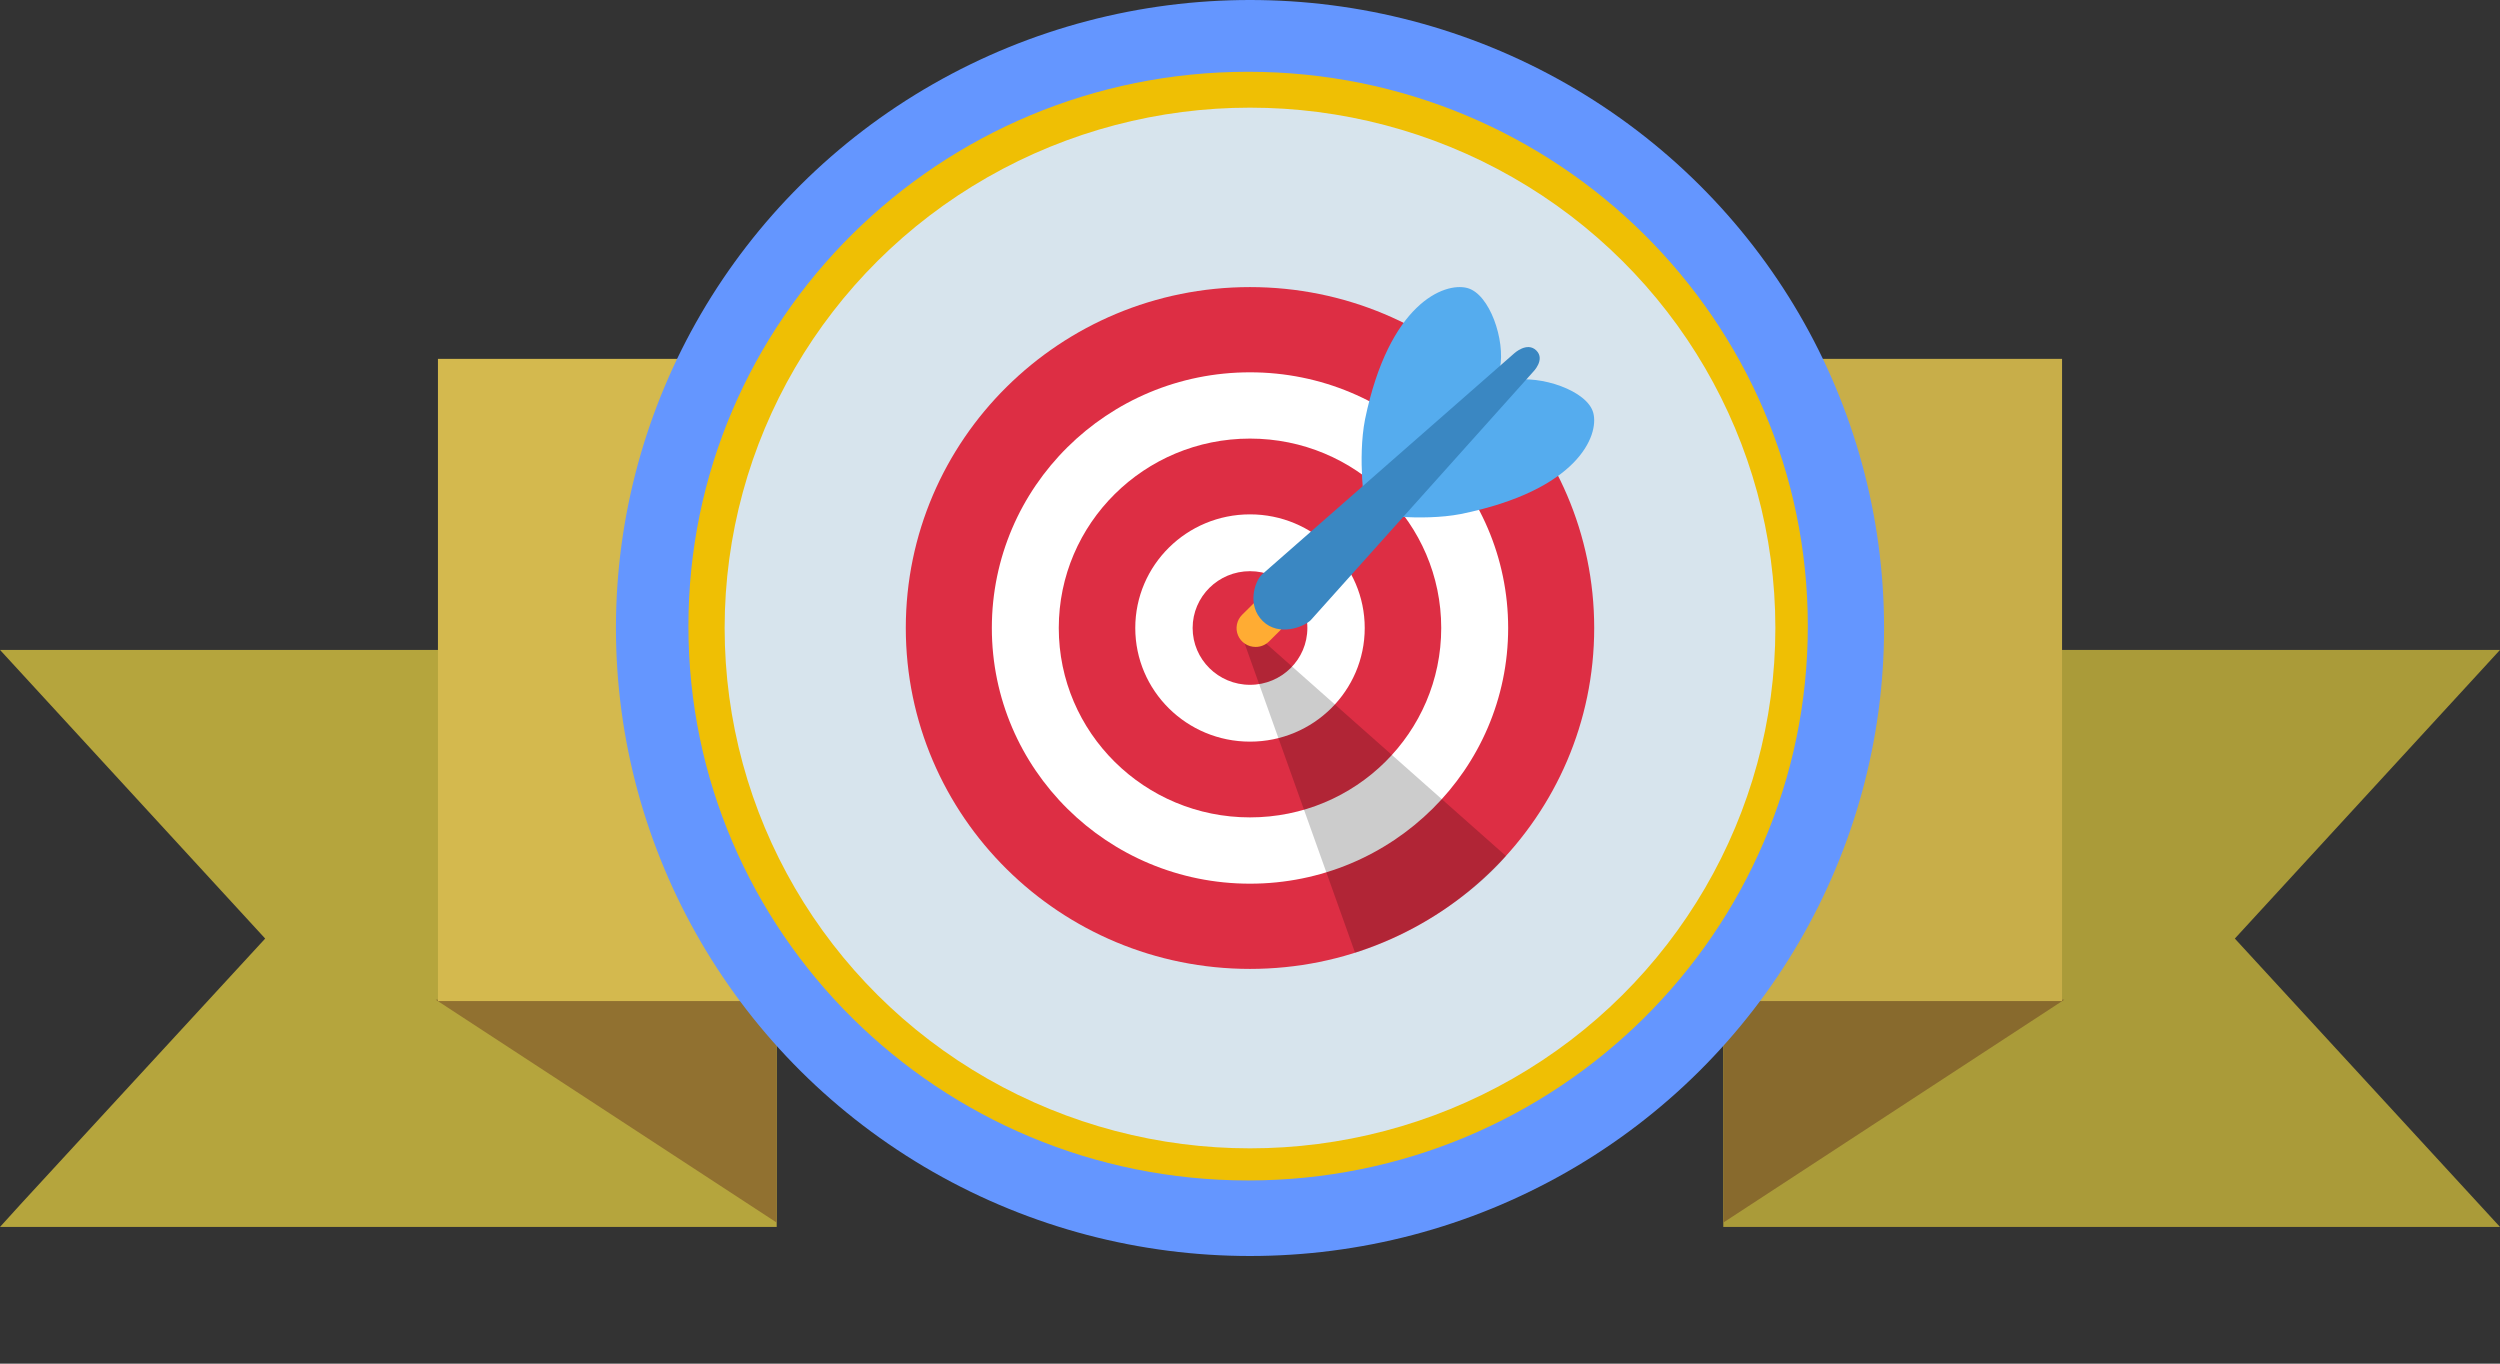 <svg width="110" height="60" viewBox="0 0 110 60" fill="none" xmlns="http://www.w3.org/2000/svg">
<rect x="0" y="0" width="110" height="60" fill="#333333" stroke="none"/>
<g clip-path="url(#clip0_50_219)">
<path d="M34.175 28.596V53.986H0L0.956 52.933L11.668 41.297L0 28.596H34.175Z" fill="#B5A53D"/>
<path d="M19.167 43.984H34.171V53.792L19.167 43.984Z" fill="#917130"/>
<path d="M98.332 41.297L110 53.986H75.825V28.596H110L108.973 29.715L98.332 41.297Z" fill="#B5A53D"/>
<path d="M90.833 43.984H75.829V53.792L90.833 43.984Z" fill="#917130"/>
<path d="M90.73 15.79H19.27V44.048H90.73V15.79Z" fill="#D4B94E"/>
<path opacity="0.06" d="M98.332 41.297L110 53.986H75.825V44.048H45.073L75.696 15.79H90.73V28.596H110L108.973 29.715L98.332 41.297Z" fill="#040000"/>
</g>
<ellipse cx="55" cy="27.632" rx="27.899" ry="27.632" fill="#6496FF"/>
<path d="M79.544 27.549C79.544 41.02 68.518 51.94 54.917 51.94C41.316 51.94 30.29 41.02 30.29 27.549C30.29 14.078 41.316 3.158 54.917 3.158C68.518 3.158 79.544 14.078 79.544 27.549Z" fill="#EFBF04"/>
<ellipse cx="55" cy="27.632" rx="23.116" ry="22.895" fill="#D7E4ED"/>
<g clip-path="url(#clip1_50_219)">
<path d="M55 42.632C63.364 42.632 70.145 35.916 70.145 27.632C70.145 19.347 63.364 12.632 55 12.632C46.636 12.632 39.855 19.347 39.855 27.632C39.855 35.916 46.636 42.632 55 42.632Z" fill="#DD2E44"/>
<path d="M55 38.882C61.273 38.882 66.359 33.845 66.359 27.632C66.359 21.418 61.273 16.382 55 16.382C48.727 16.382 43.641 21.418 43.641 27.632C43.641 33.845 48.727 38.882 55 38.882Z" fill="white"/>
<path d="M55 35.965C59.647 35.965 63.414 32.234 63.414 27.632C63.414 23.029 59.647 19.298 55 19.298C50.353 19.298 46.586 23.029 46.586 27.632C46.586 32.234 50.353 35.965 55 35.965Z" fill="#DD2E44"/>
<path d="M55 32.632C57.788 32.632 60.048 30.393 60.048 27.632C60.048 24.87 57.788 22.632 55 22.632C52.212 22.632 49.952 24.87 49.952 27.632C49.952 30.393 52.212 32.632 55 32.632Z" fill="white"/>
<path d="M55 30.132C56.394 30.132 57.524 29.012 57.524 27.632C57.524 26.251 56.394 25.132 55 25.132C53.606 25.132 52.476 26.251 52.476 27.632C52.476 29.012 53.606 30.132 55 30.132Z" fill="#DD2E44"/>
<path opacity="0.2" d="M55.202 27.867L66.261 37.662C66.261 37.662 64.034 40.475 59.622 41.919L54.645 27.982L55.202 27.867Z" fill="black"/>
<path d="M55.247 28.465C55.081 28.465 54.919 28.417 54.781 28.326C54.643 28.235 54.535 28.105 54.472 27.954C54.408 27.802 54.392 27.635 54.425 27.474C54.457 27.313 54.537 27.165 54.655 27.049L55.129 26.58C55.286 26.424 55.499 26.337 55.721 26.337C55.943 26.337 56.156 26.424 56.313 26.579C56.47 26.735 56.558 26.946 56.558 27.166C56.559 27.386 56.47 27.597 56.313 27.752L55.839 28.222C55.761 28.299 55.669 28.36 55.568 28.402C55.466 28.444 55.357 28.465 55.247 28.465Z" fill="#FFAC33"/>
<path d="M60.062 18.449C59.723 20.182 60.062 22.358 60.062 22.358L65.997 16.202C66.242 14.99 65.553 12.925 64.552 12.67C63.55 12.415 61.12 13.339 60.062 18.449ZM64.271 22.618C62.522 22.954 60.324 22.618 60.324 22.618L66.54 16.74C67.764 16.497 69.849 17.18 70.106 18.172C70.364 19.163 69.431 21.571 64.271 22.618Z" fill="#55ACEE"/>
<path d="M67.451 16.369L57.672 27.287C57.368 27.589 56.265 28.022 55.56 27.326C54.857 26.629 55.208 25.592 55.513 25.29L66.624 15.549C66.624 15.549 67.193 15.02 67.599 15.422C68.005 15.825 67.451 16.369 67.451 16.369Z" fill="#3A87C2"/>
</g>
<defs>
<clipPath id="clip0_50_219">
<rect width="110" height="44.211" fill="white" transform="translate(0 15.79)"/>
</clipPath>
<clipPath id="clip1_50_219">
<rect width="30.29" height="30" fill="white" transform="translate(39.855 12.632)"/>
</clipPath>
</defs>
</svg>
